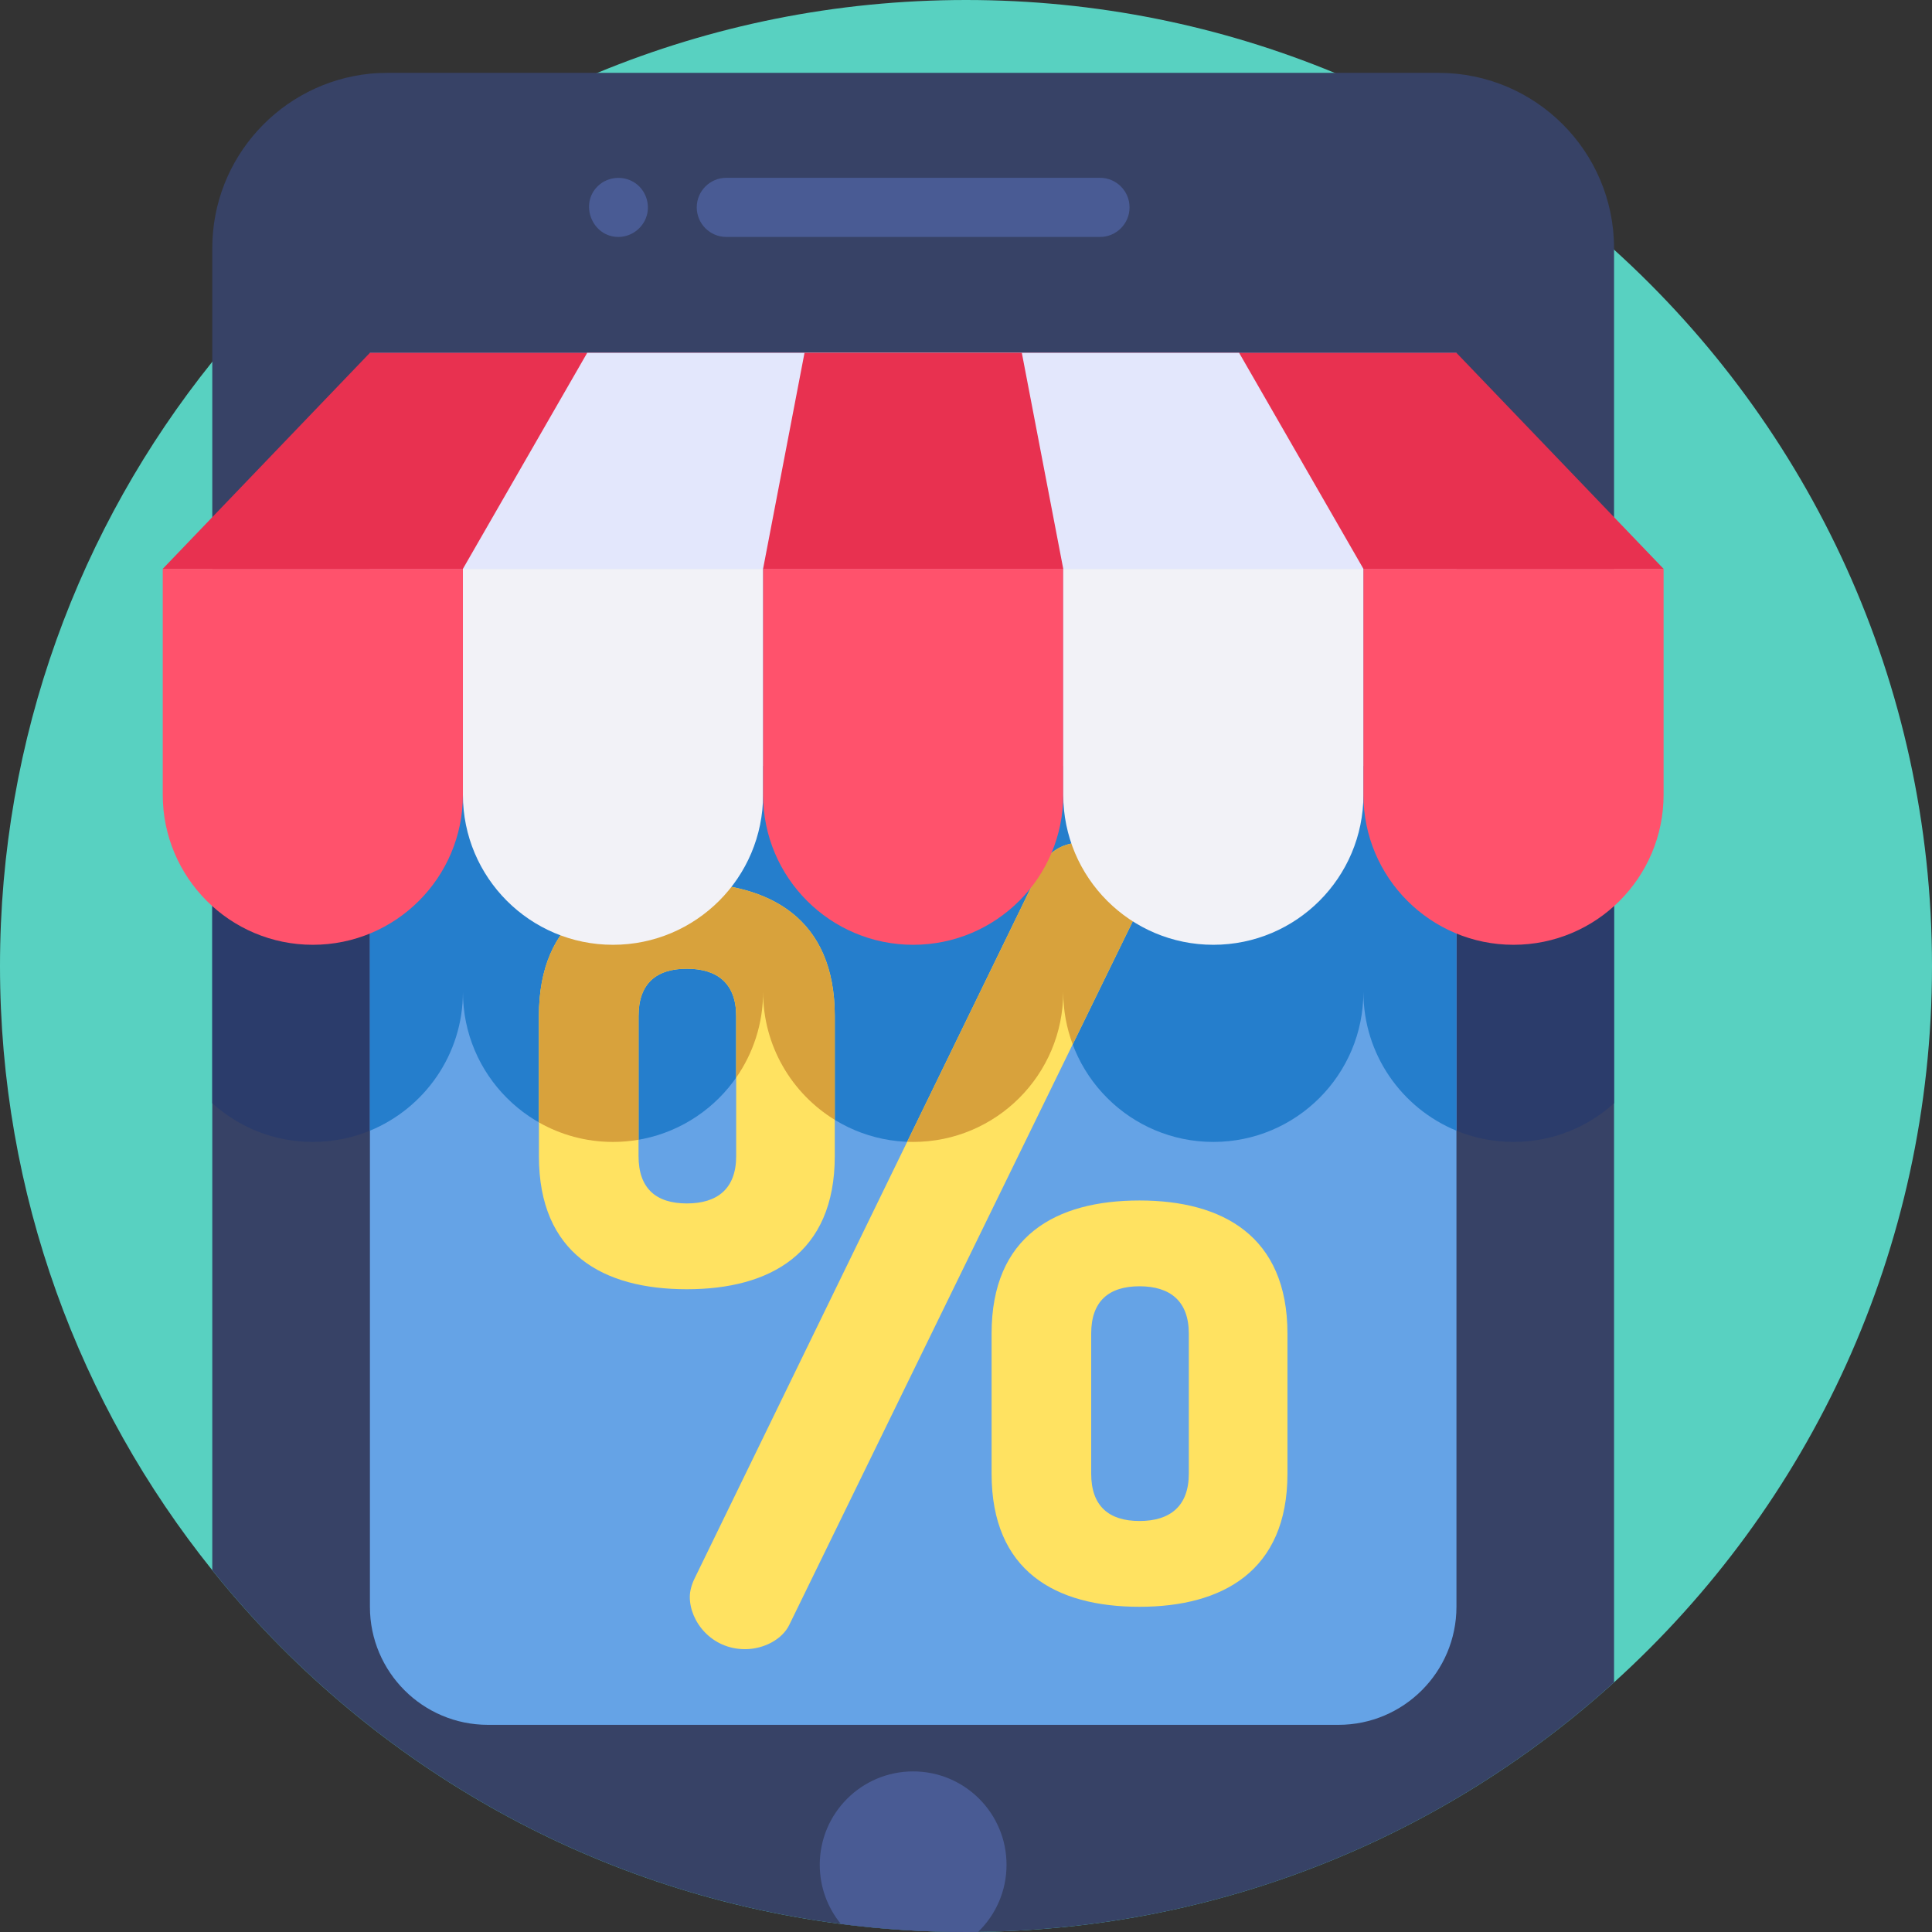 <?xml version="1.0" encoding="iso-8859-1"?>
<!-- Generator: Adobe Illustrator 19.0.0, SVG Export Plug-In . SVG Version: 6.00 Build 0)  -->
<svg version="1.1" id="Capa_1" xmlns="http://www.w3.org/2000/svg" xmlns:xlink="http://www.w3.org/1999/xlink" x="0px" y="0px"
	 viewBox="0 0 512 512" style="enable-background:new 0 0 512 512;" xml:space="preserve">
<rect x="0" y="0" width="512" height="512" fill="#333333" stroke="none"/>
<path style="fill:#58D1C1;" d="M512,256c0,75.295-32.507,143.005-84.261,189.837c-44.69,40.458-103.706,65.348-168.542,66.142
	C258.132,511.99,257.066,512,256,512c-11.243,0-22.309-0.721-33.165-2.132c-67.176-8.683-126.192-43.415-166.578-93.738
	C21.055,372.287,0,316.594,0,256S21.055,139.713,56.257,95.869c26.823-33.416,61.858-59.956,102.045-76.56
	C188.406,6.865,221.403,0,256,0s67.594,6.865,97.698,19.31c27.397,11.316,52.402,27.251,74.041,46.853
	C479.493,112.995,512,180.705,512,256z"/>
<path style="fill:#374266;" d="M427.739,65.766v380.071C382.318,486.964,322.09,512,256,512
	c-80.781,0-152.827-37.418-199.743-95.869V65.766c0-24.054,18.307-43.854,41.765-46.237c1.557-0.157,3.114-0.219,4.723-0.219
	h278.497C406.915,19.31,427.739,40.114,427.739,65.766z"/>
<path style="fill:#2B3C6B;" d="M427.739,202.992v89.381c-7.053,6.374-16.394,10.25-26.645,10.25
	c-21.964,0-39.779-17.805-39.779-39.769c0,21.964-17.805,39.769-39.769,39.769s-39.779-17.805-39.779-39.769
	c0,21.964-17.805,39.769-39.769,39.769c-21.964,0-39.769-17.805-39.769-39.769c0,21.964-17.816,39.769-39.779,39.769
	s-39.769-17.805-39.769-39.769c0,21.964-17.816,39.769-39.779,39.769c-10.25,0-19.592-3.877-26.645-10.25v-89.381L427.739,202.992
	L427.739,202.992z"/>
<path style="fill:#65A3E6;" d="M385.975,93.508v332.288c0,17.293-14.012,31.305-31.284,31.305H129.317
	c-17.262,0-31.284-14.002-31.284-31.284V93.508h256.658C371.973,93.508,385.975,93.508,385.975,93.508z"/>
<path style="fill:#257ECC;" d="M385.975,202.992v96.653c-14.472-5.945-24.66-20.177-24.66-36.791
	c0,21.964-17.805,39.769-39.769,39.769s-39.779-17.805-39.779-39.769c0,21.964-17.805,39.769-39.769,39.769
	c-21.964,0-39.769-17.805-39.769-39.769c0,21.964-17.816,39.769-39.779,39.769s-39.769-17.805-39.769-39.769
	c0,16.603-10.188,30.835-24.649,36.791v-96.653L385.975,202.992L385.975,202.992z"/>
<g>
	<path style="fill:#495B94;" d="M266.742,494.195c0,6.98-2.884,13.291-7.544,17.784C258.132,511.99,257.066,512,256,512
		c-11.243,0-22.309-0.721-33.165-2.132c-3.49-4.274-5.59-9.728-5.59-15.673c0-13.667,11.076-24.754,24.743-24.754
		C255.666,469.441,266.742,480.528,266.742,494.195z"/>
	<path style="fill:#495B94;" d="M291.505,62.794h-99.022c-4.328,0-7.837-3.509-7.837-7.837s3.509-7.837,7.837-7.837h99.022
		c4.328,0,7.837,3.509,7.837,7.837S295.833,62.794,291.505,62.794z"/>
	<path style="fill:#495B94;" d="M163.874,62.793c-6.977,0-10.448-8.847-5.319-13.589c2.532-2.341,6.387-2.718,9.349-0.972
		c2.84,1.675,4.316,5.124,3.636,8.337C170.783,60.153,167.546,62.793,163.874,62.793z"/>
</g>
<polygon style="fill:#E83150;" points="440.866,150.747 43.13,150.747 98.027,93.504 385.97,93.504 "/>
<polygon style="fill:#E3E7FC;" points="361.319,150.747 122.677,150.747 155.616,93.504 328.381,93.504 "/>
<polygon style="fill:#E83150;" points="281.772,150.747 202.224,150.747 213.204,93.504 270.793,93.504 "/>
<path style="fill:#FF526C;" d="M43.13,210.605c0,21.966,17.807,39.774,39.774,39.774s39.774-17.807,39.774-39.774v-59.858H43.13
	V210.605z"/>
<path style="fill:#FFE261;" d="M182.021,233.984c-22.215,0-39.205,9.404-39.205,35.276v37.115c0,25.872,16.99,35.286,39.205,35.286
	c21.953,0,39.205-9.415,39.205-35.286V269.26C221.226,243.388,203.975,233.984,182.021,233.984z M195.093,306.375
	c0,8.631-4.963,12.549-13.072,12.549c-8.098,0-12.8-3.918-12.8-12.549V269.26c0-8.62,4.702-12.539,12.8-12.539
	c8.108,0,13.072,3.918,13.072,12.539V306.375z M286.824,223.263c-4.702,0-8.882,2.09-10.971,6.541l-35.443,72.788l-56.299,115.639
	c-0.784,1.567-1.306,3.396-1.306,4.963c0,6.541,5.757,13.855,14.639,13.855c4.963,0,9.927-2.612,11.766-6.531l75.065-153.757
	l16.927-34.68c0.784-1.567,1.045-3.396,1.045-4.963C302.247,228.759,294.139,223.263,286.824,223.263z M301.986,318.14
	c-22.215,0-39.205,9.404-39.205,35.276v37.115c0,25.872,16.99,35.286,39.205,35.286c21.953,0,39.205-9.415,39.205-35.286v-37.115
	C341.191,327.544,323.939,318.14,301.986,318.14z M315.047,390.531c0,8.62-4.963,12.549-13.061,12.549
	c-8.108,0-12.81-3.929-12.81-12.549v-37.115c0-8.62,4.702-12.539,12.81-12.539c8.098,0,13.061,3.918,13.061,12.539V390.531z"/>
<g>
	<path style="fill:#D8A23C;" d="M221.226,269.26v27.512c-11.4-7.001-18.996-19.571-18.996-33.917c0,8.453-2.644,16.3-7.137,22.737
		V269.26c0-8.62-4.963-12.539-13.072-12.539c-8.098,0-12.8,3.918-12.8,12.539v32.789c-2.205,0.376-4.462,0.575-6.771,0.575
		c-7.137,0-13.845-1.881-19.634-5.172V269.26c0-25.872,16.99-35.276,39.205-35.276C203.975,233.984,221.226,243.388,221.226,269.26z
		"/>
	<path style="fill:#D8A23C;" d="M302.247,237.119c0,1.567-0.261,3.396-1.045,4.963l-16.927,34.68
		c-1.62-4.326-2.508-9.017-2.508-13.908c0,21.964-17.805,39.769-39.769,39.769c-0.533,0-1.066-0.01-1.588-0.031l35.443-72.788
		c2.09-4.451,6.269-6.541,10.971-6.541C294.139,223.263,302.247,228.759,302.247,237.119z"/>
</g>
<path style="fill:#F2F2F7;" d="M122.677,210.605c0,21.966,17.807,39.774,39.774,39.774s39.774-17.807,39.774-39.774v-59.858h-79.547
	v59.858H122.677z"/>
<path style="fill:#FF526C;" d="M202.224,210.605c0,21.966,17.807,39.774,39.774,39.774s39.774-17.807,39.774-39.774v-59.858h-79.547
	v59.858H202.224z"/>
<path style="fill:#F2F2F7;" d="M281.772,210.605c0,21.966,17.807,39.774,39.774,39.774s39.774-17.807,39.774-39.774v-59.858h-79.547
	v59.858H281.772z"/>
<path style="fill:#FF526C;" d="M361.319,210.605c0,21.966,17.807,39.774,39.774,39.774s39.774-17.807,39.774-39.774v-59.858H361.32
	v59.858H361.319z"/>
<g>
</g>
<g>
</g>
<g>
</g>
<g>
</g>
<g>
</g>
<g>
</g>
<g>
</g>
<g>
</g>
<g>
</g>
<g>
</g>
<g>
</g>
<g>
</g>
<g>
</g>
<g>
</g>
<g>
</g>
</svg>
